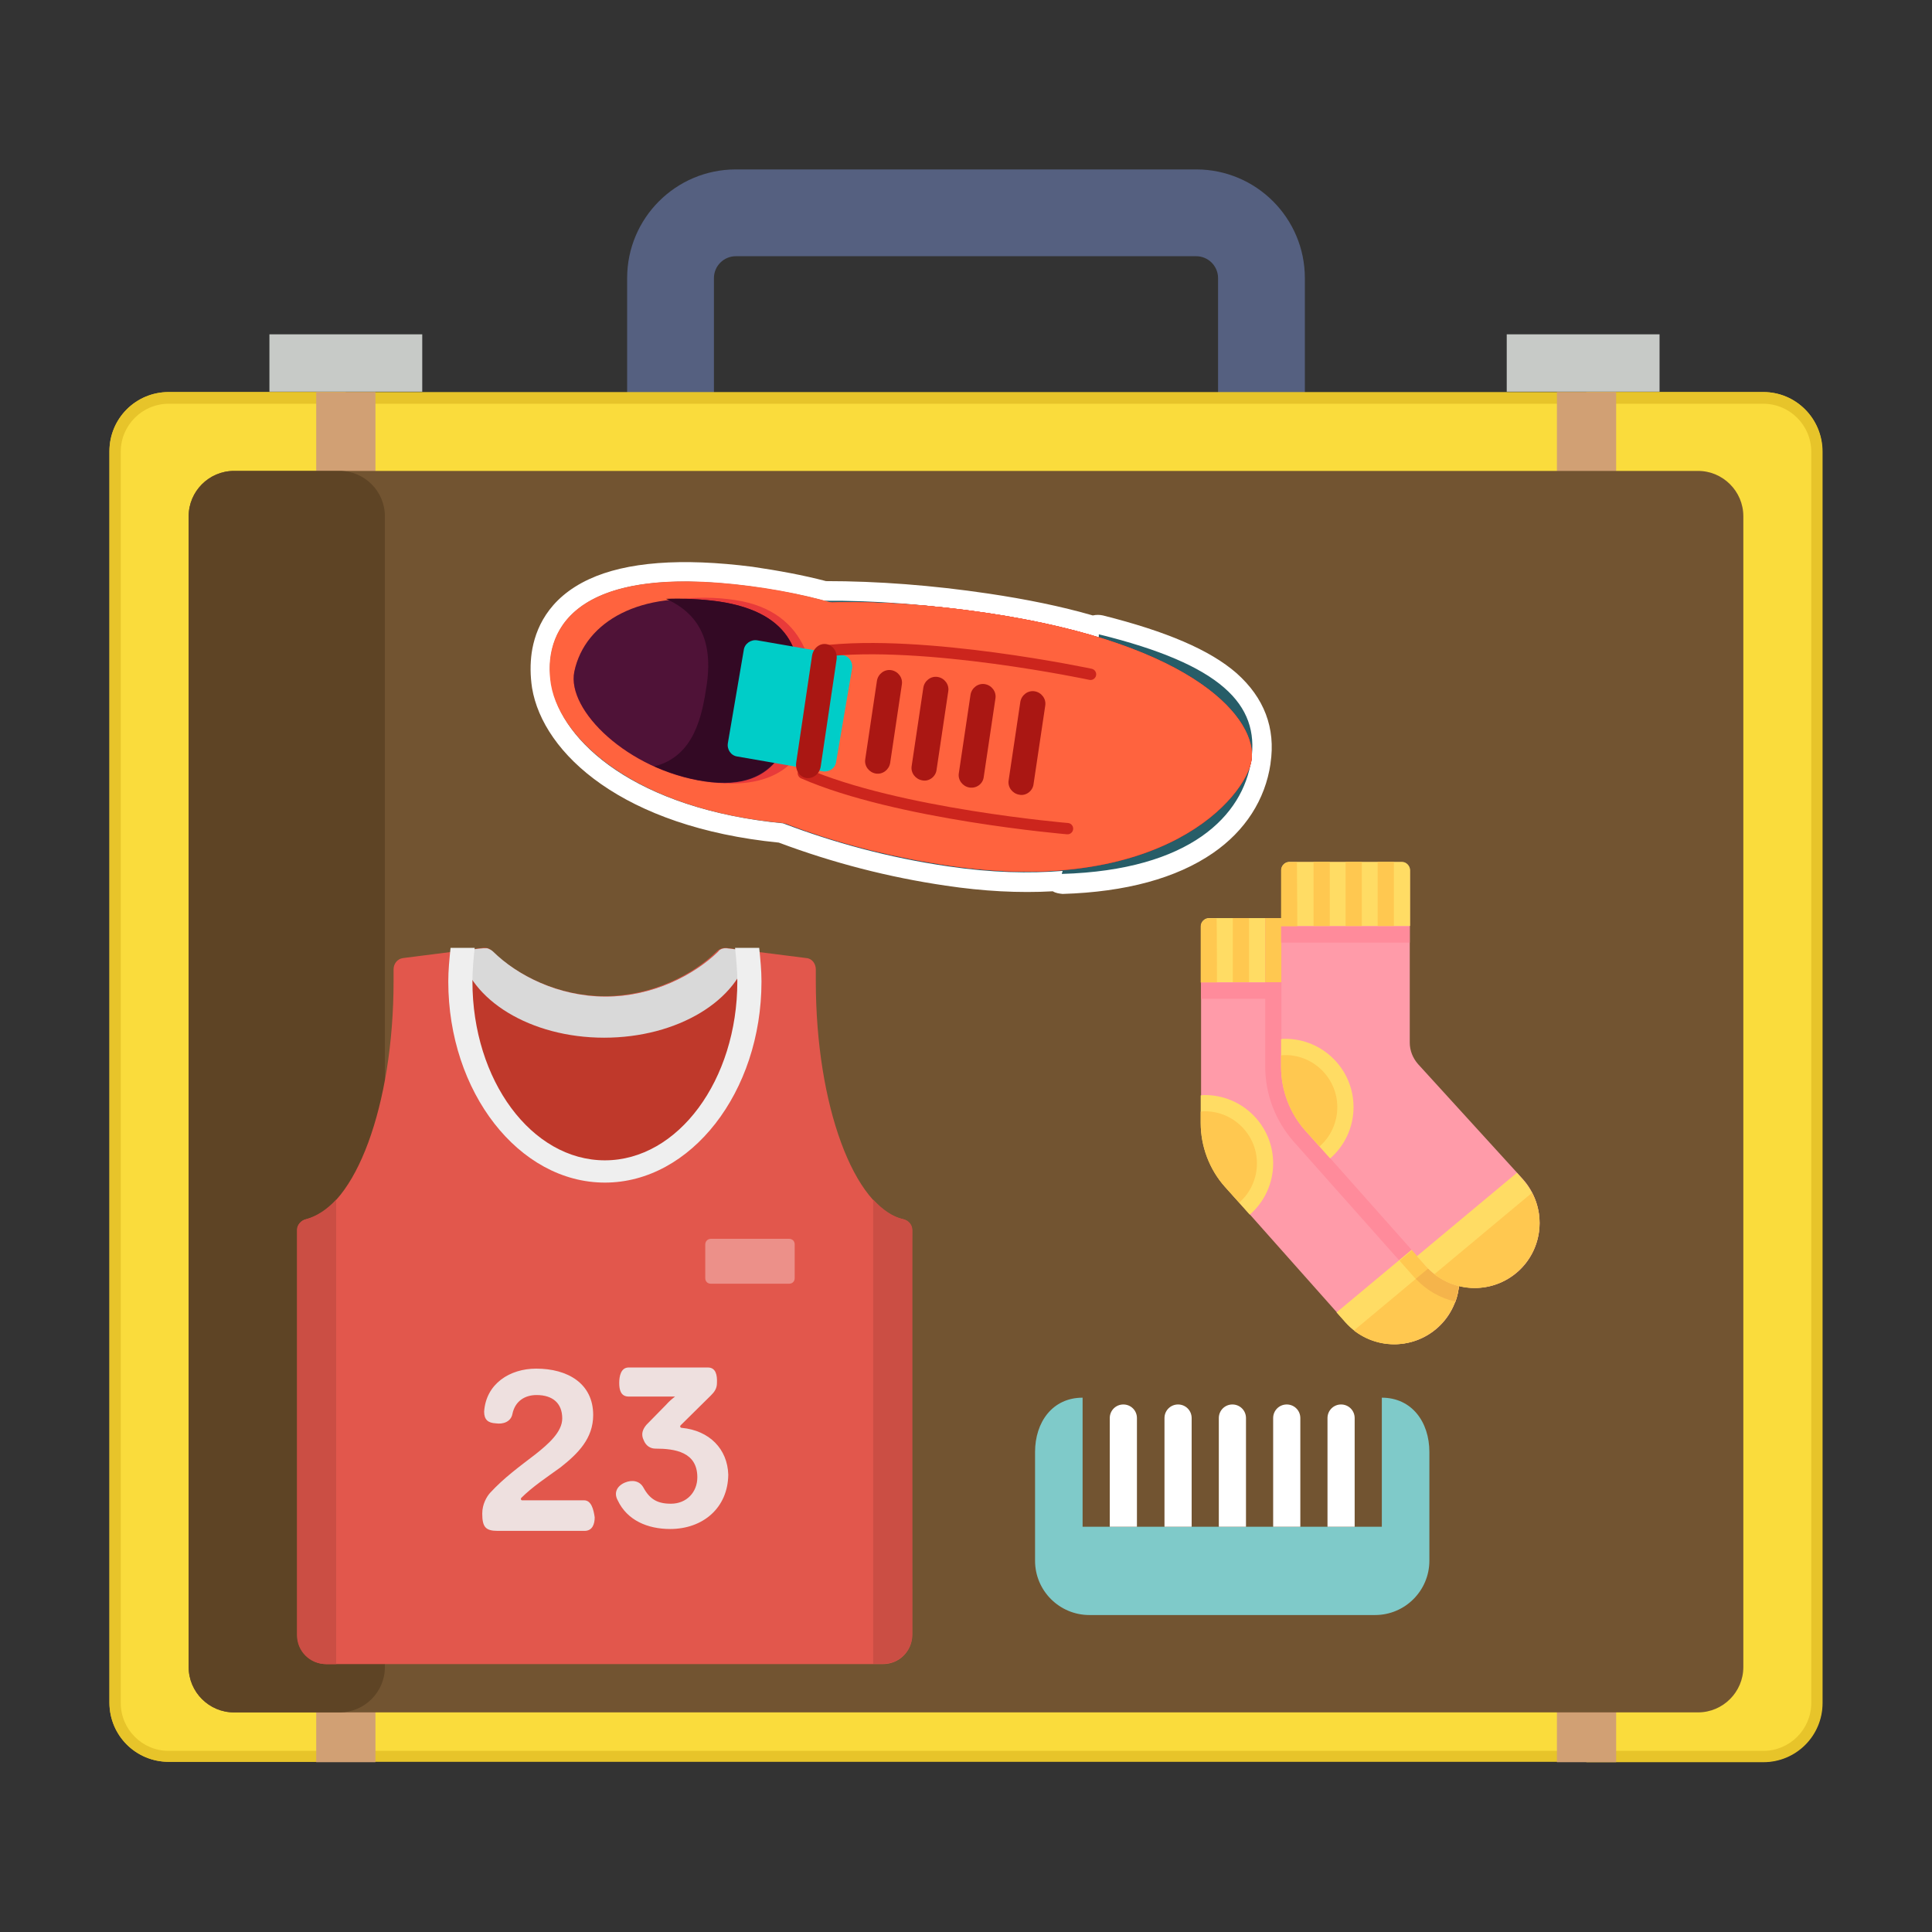 <?xml version="1.0" encoding="utf-8"?>
<!-- Generator: Adobe Illustrator 22.1.0, SVG Export Plug-In . SVG Version: 6.00 Build 0)  -->
<svg version="1.1" id="Layer_1" xmlns="http://www.w3.org/2000/svg" xmlns:xlink="http://www.w3.org/1999/xlink" x="0px" y="0px"
	 viewBox="0 0 512 512" style="enable-background:new 0 0 512 512;" xml:space="preserve">
<rect x="0" y="0" width="512" height="512" fill="#333333" stroke="none"/>
<style type="text/css">
	.st0{fill:#556080;}
	.st1{fill:#FADC3C;}
	.st2{fill:#E7C42A;}
	.st3{fill:#D1A074;}
	.st4{fill:#C7CAC7;}
	.st5{fill:#725431;}
	.st6{fill:#5E4425;}
	.st7{fill:#275D68;}
	.st8{fill:#FFFFFF;}
	.st9{fill:#CC2323;}
	.st10{fill:#FF633E;}
	.st11{fill:#E83A3A;}
	.st12{fill:#4F1237;}
	.st13{fill:#330924;}
	.st14{fill:#00CDC8;}
	.st15{fill:none;stroke:#CC251D;stroke-width:3;stroke-linecap:round;stroke-linejoin:round;stroke-miterlimit:10;}
	.st16{fill:#AA1713;}
	.st17{fill:#FF9BA9;}
	.st18{fill:#FFDC64;}
	.st19{fill:#FFC850;}
	.st20{fill:#FF8B9B;}
	.st21{fill:#F5B44B;}
	.st22{fill:#E2574C;}
	.st23{fill:#BF392B;}
	.st24{fill:#D9D9D9;}
	.st25{fill:#EFEFEF;}
	.st26{fill:#EC9089;}
	.st27{fill:#EEE0DF;}
	.st28{fill:#CB4E44;}
	.st29{fill:#7FCAC9;}
</style>
<g>
	<g>
		<path class="st0" d="M334.3,138.9c-6.4,0-11.5-5.1-11.5-11.5V73.7c0-3.2-2.6-5.8-5.8-5.8H195c-3.2,0-5.8,2.6-5.8,5.8v53.7
			c0,6.4-5.1,11.5-11.5,11.5s-11.5-5.1-11.5-11.5V73.7c0-15.9,12.9-28.8,28.8-28.8h122c15.9,0,28.8,12.9,28.8,28.8v53.7
			C345.8,133.8,340.6,138.9,334.3,138.9z"/>
	</g>
	<g>
		<path class="st1" d="M44.7,465.5c-7.8,0-14.2-6.4-14.2-14.2V119.7c0-7.8,6.4-14.2,14.2-14.2h422.5c7.8,0,14.2,6.4,14.2,14.2v331.6
			c0,7.8-6.4,14.2-14.2,14.2H44.7z"/>
		<g>
			<path class="st2" d="M467.3,107c7,0,12.7,5.7,12.7,12.7v331.6c0,7-5.7,12.7-12.7,12.7H44.7c-7,0-12.7-5.7-12.7-12.7V119.7
				c0-7,5.7-12.7,12.7-12.7H467.3 M467.3,103.9H44.7c-8.7,0-15.7,7-15.7,15.7v331.6c0,8.7,7,15.7,15.7,15.7h422.5
				c8.7,0,15.7-7,15.7-15.7V119.7C483,111,476,103.9,467.3,103.9L467.3,103.9z"/>
		</g>
	</g>
	<g>
		<path class="st1" d="M44.7,465.5c-7.8,0-14.2-6.4-14.2-14.2V119.7c0-7.8,6.4-14.2,14.2-14.2h45.4v360.1H44.7z"/>
		<g>
			<path class="st2" d="M88.6,107v357H44.7c-7,0-12.7-5.7-12.7-12.7V119.7c0-7,5.7-12.7,12.7-12.7H88.6 M91.6,103.9H44.7
				c-8.7,0-15.7,7-15.7,15.7v331.6c0,8.7,7,15.7,15.7,15.7h46.9V103.9L91.6,103.9z"/>
		</g>
	</g>
	<g>
		<path class="st1" d="M421.9,465.5V105.4h45.4c7.8,0,14.2,6.4,14.2,14.2v331.6c0,7.8-6.4,14.2-14.2,14.2H421.9z"/>
		<g>
			<path class="st2" d="M467.3,107c7,0,12.7,5.7,12.7,12.7v331.6c0,7-5.7,12.7-12.7,12.7h-43.8V107H467.3 M467.3,103.9h-46.9V467
				h46.9c8.7,0,15.7-7,15.7-15.7V119.7C483,111,476,103.9,467.3,103.9L467.3,103.9z"/>
		</g>
	</g>
	<rect x="83.8" y="103.9" class="st3" width="15.7" height="363.1"/>
	<rect x="412.6" y="103.9" class="st3" width="15.7" height="363.1"/>
	<rect x="399.3" y="88.6" class="st4" width="40.5" height="15.2"/>
	<rect x="71.4" y="88.6" class="st4" width="40.5" height="15.2"/>
	<path class="st5" d="M450,453.8H62c-6.6,0-12-5.4-12-12v-305c0-6.6,5.4-12,12-12h388c6.6,0,12,5.4,12,12v305
		C462,448.4,456.6,453.8,450,453.8z"/>
	<path class="st6" d="M90,453.8H62c-6.6,0-12-5.4-12-12v-305c0-6.6,5.4-12,12-12h28c6.6,0,12,5.4,12,12v305
		C102,448.4,96.6,453.8,90,453.8z"/>
</g>
<g>
	<g>
		<path class="st7" d="M334.2,201.7c-1.4,9.3-9.3,31.1-52.7,32.4c-0.7,0-1.3-0.2-1.8-0.7c-8.9,0.6-18.6,0.1-28.8-1.4
			c-14.9-2.2-29.7-6.1-44-11.3l-0.1,0c-39.9-3.8-60.6-22.3-63.3-38.8c-0.5-2.9-0.6-5.7-0.2-8.4c0.8-5.4,3.8-12.9,13.9-17.6
			c9.5-4.4,23.6-5.5,41.9-3.1c6.8,0.9,13.3,2.1,19.5,3.8c13.7,0,28.1,1.1,42.9,3.3c10.3,1.5,19.7,3.5,28.2,6c0.6-0.4,1.3-0.4,2-0.2
			C323.6,173.2,336.8,184.4,334.2,201.7L334.2,201.7L334.2,201.7z"/>
		<path class="st8" d="M146,173.8c1.8-11.9,13.7-23.6,52.9-18.4c7.2,1,13.6,2.2,19.5,3.8c13.2-0.1,27.8,1,42.9,3.3
			c11.6,1.7,21.5,4,29.9,6.5c0-0.3,0-0.6,0-0.9c32.5,8,42.6,18.6,40.4,33.3l0,0l0,0l0,0c-2.2,14.7-16.1,29.2-50.2,30.2
			c0-0.3,0.2-0.6,0.2-0.8c-8.7,0.7-18.8,0.5-30.3-1.2c-15.9-2.3-30.6-6.4-43.5-11.3l0,0c-0.1,0-0.2,0-0.2-0.1
			c-39.1-3.8-58.9-21.7-61.4-36.7C145.7,178.9,145.6,176.4,146,173.8 M140.9,173c-0.4,2.9-0.4,6,0.1,9.3c2.9,17.5,24.2,36.9,65.4,41
			c14.4,5.4,29.2,9.2,44.2,11.4c10,1.5,19.5,2,28.4,1.5c0.8,0.5,1.7,0.6,2.6,0.7c16.8-0.5,30.2-4.2,39.8-10.8
			c8.6-5.9,13.9-14.2,15.3-23.7l0-0.1c1.4-9.4-1.7-17.4-9-23.9c-7.1-6.2-18.7-11.1-35.4-15.3c-0.9-0.2-1.8-0.2-2.7,0
			c-8.3-2.4-17.6-4.3-27.7-5.8c-14.8-2.2-29.3-3.3-43-3.3c-6.1-1.6-12.7-2.8-19.5-3.8c-18.8-2.4-33.4-1.3-43.3,3.3
			C145.1,158.6,141.8,166.9,140.9,173L140.9,173z"/>
	</g>
	<g>
		<g>
			<path id="SVGCleanerId_1" class="st9" d="M261.3,162.4c-56.4-8.3-95.9,2.9-98.7,21.4c-1.5,10.2,32.4,37.3,88.8,45.6
				s78.8-18,80.3-28.1C333.1,191.1,317.7,170.7,261.3,162.4z"/>
		</g>
		<g>
			<path id="SVGCleanerId_1_1_" class="st9" d="M261.3,162.4c-56.4-8.3-95.9,2.9-98.7,21.4c-1.5,10.2,32.4,37.3,88.8,45.6
				s78.8-18,80.3-28.1C333.1,191.1,317.7,170.7,261.3,162.4z"/>
		</g>
	</g>
	<g>
		<path id="SVGCleanerId_1_2_" class="st10" d="M261.3,162.4c-56.4-8.3-95.9,2.9-98.7,21.4c-1.5,10.2,32.4,37.3,88.8,45.6
			s78.8-18,80.3-28.1C333.1,191.1,317.7,170.7,261.3,162.4z"/>
	</g>
	<path class="st10" d="M331.6,201.3c-0.3,2.2-1.7,5.3-4.2,8.5l-119.6,8.4c-33.1-12.5-46.3-27.1-45.2-34.4
		c2.7-18.5,42.3-29.8,98.7-21.4S333.1,191.1,331.6,201.3z"/>
	<path class="st10" d="M212.4,218.5c48,2.8,65.6-3.4,67.9-19c-5.1,34.5,6.9-32.6-81.5-44.2c-47.7-6.2-55,12.5-52.8,26.1
		C148.7,197,170.8,216.1,212.4,218.5z"/>
	<path class="st11" d="M194.7,159c-20.3-3-39.7,5.6-42.5,19c-2.1,10.2,14.2,26.1,34.6,29.1s27-6.8,28.5-17.2
		C216.7,179.6,215.1,162,194.7,159z"/>
	<path class="st12" d="M190.4,159.4c-20.3-3-35.4,5.1-38.2,18.6c-2.1,10.2,14.2,26.1,34.6,29.1s23.1-11.8,24.6-22.1
		C212.9,174.6,210.8,162.4,190.4,159.4z"/>
	<path class="st13" d="M187.3,181.4c1.2-8.3,0.2-17.8-10.8-22.7c4.6-0.2,9.4,0.1,14,0.7c20.3,3,22.3,15.2,20.8,25.5
		c-1.5,10.3-4.2,25.1-24.6,22.1c-4.3-0.6-8.9-2-13.3-3.9C184.1,200.4,186.1,189.5,187.3,181.4z"/>
	<g>
		<path class="st14" d="M200.7,169.7c-1.7-0.3-3.4,0.9-3.6,2.6l-4.2,24.6c-0.3,1.7,0.8,3.4,2.6,3.6l22.5,3.9
			c1.7,0.3,3.4-0.8,3.6-2.6l4.2-24.6c0.3-1.7-0.8-3.4-2.6-3.6L200.7,169.7z"/>
	</g>
	<path class="st15" d="M289,178.7c0,0-44.2-9.4-71.2-6.1"/>
	<path class="st15" d="M282.9,219.6c0,0-45.1-3.8-70-14.7"/>
	<path class="st16" d="M273.9,207.8l3.1-20.8c0.3-1.8-1-3.5-2.8-3.8l0,0c-1.8-0.3-3.5,1-3.8,2.8l-3.1,20.8c-0.3,1.8,1,3.5,2.8,3.8
		l0,0C271.9,211,273.7,209.6,273.9,207.8z"/>
	<path class="st16" d="M260.7,205.9l3.1-20.8c0.3-1.8-1-3.5-2.8-3.8l0,0c-1.8-0.3-3.5,1-3.8,2.8l-3.1,20.8c-0.3,1.8,1,3.5,2.8,3.8
		l0,0C258.8,209,260.5,207.7,260.7,205.9z"/>
	<path class="st16" d="M248.2,204l3.1-20.8c0.3-1.8-1-3.5-2.8-3.8l0,0c-1.8-0.3-3.5,1-3.8,2.8l-3.1,20.8c-0.3,1.8,1,3.5,2.8,3.8l0,0
		C246.2,207.2,248,205.8,248.2,204z"/>
	<path class="st16" d="M235.9,202.2l3.1-20.8c0.3-1.8-1-3.5-2.8-3.8l0,0c-1.8-0.3-3.5,1-3.8,2.8l-3.1,20.8c-0.3,1.8,1,3.5,2.8,3.8
		l0,0C233.9,205.3,235.6,204,235.9,202.2z"/>
	<path class="st16" d="M217.5,203.1l4.2-28.3c0.3-2-0.9-3.8-2.7-4.1l0,0c-1.8-0.3-3.5,1.1-3.8,3.1l-4.2,28.3c-0.3,2,0.9,3.8,2.7,4.1
		l0,0C215.5,206.4,217.2,205.1,217.5,203.1z"/>
</g>
<path class="st17" d="M382.3,327.4l-27.8-30.5c-1.4-1.6-2.2-3.6-2.2-5.7l0-45.7c0-1.2-1-2.1-2.1-2.1l-29.8,0c-1.2,0-2.1,1-2.1,2.1
	v52.1c0,6.2,2.3,12.3,6.4,16.9l31.9,35.9c6.4,7.2,17.5,7.8,24.6,1.3l0,0C388.1,345.3,388.6,334.5,382.3,327.4z"/>
<path class="st18" d="M350.2,243.3h-29.8c-1.2,0-2.1,1-2.1,2.1v14.9h34.1v-14.9C352.3,244.3,351.4,243.3,350.2,243.3z"/>
<g>
	<path class="st19" d="M322.5,260.4h-4.3v-14.9c0-1.2,1-2.1,2.1-2.1h2.1C322.5,243.3,322.5,260.4,322.5,260.4z"/>
	<rect x="326.7" y="243.3" class="st19" width="4.3" height="17"/>
</g>
<path class="st20" d="M382.3,327.4l-27.8-30.5c-1.4-1.6-2.2-3.6-2.2-5.7l0-26.5l0-4.3l0-14.9c0-1.2-1-2.1-2.1-2.1l-14.9,0v17h-17
	v4.3h17v18c0,7.3,2.7,14.3,7.5,19.8l31.9,35.9c2.9,3.3,6.8,5.6,11,6.6C387.8,339.1,386.7,332.4,382.3,327.4z"/>
<g>
	<path class="st18" d="M337.4,308.3c0-10-8.1-18.1-18.1-18.1c-0.4,0-0.7,0-1.1,0.1v7.3c0,6.2,2.3,12.3,6.4,16.9l6.6,7.4
		C335,318.6,337.4,313.7,337.4,308.3z"/>
	<path class="st18" d="M381.1,351.7L381.1,351.7c7-6.4,7.5-17.2,1.1-24.3l-1.5-1.7l-26.5,22.1l2.3,2.6
		C363,357.7,374,358.2,381.1,351.7z"/>
</g>
<g>
	<path class="st19" d="M319.3,294.5c-0.4,0-0.7,0-1.1,0.1v3c0,6.2,2.3,12.3,6.4,16.9l3.8,4.2c2.9-2.5,4.7-6.3,4.7-10.4
		C333.1,300.7,326.9,294.5,319.3,294.5z"/>
	<path class="st19" d="M381.1,351.7L381.1,351.7c5.9-5.4,7.2-14,3.6-20.7l-25.9,21.6C365.4,357.7,374.8,357.5,381.1,351.7z"/>
	<rect x="335.3" y="243.3" class="st19" width="4.3" height="17"/>
	<path class="st19" d="M380.8,325.8l-9.9,8.3l3.8,4.3c2.9,3.3,6.8,5.6,11,6.6c2.1-5.8,1.1-12.6-3.4-17.5L380.8,325.8z"/>
</g>
<path class="st21" d="M375.2,338.9c2.8,3,6.4,5.1,10.4,6c1.6-4.5,1.4-9.6-0.9-13.9L375.2,338.9z"/>
<path class="st17" d="M403.6,312.5L375.8,282c-1.4-1.6-2.2-3.6-2.2-5.7l0-45.7c0-1.2-1-2.1-2.1-2.1l-29.8,0c-1.2,0-2.1,1-2.1,2.1
	v52.1c0,6.2,2.3,12.3,6.4,16.9l31.9,35.9c6.4,7.2,17.5,7.8,24.6,1.3l0,0C409.4,330.4,409.9,319.6,403.6,312.5z"/>
<path class="st18" d="M371.5,228.4h-29.8c-1.2,0-2.1,1-2.1,2.1v14.9h34.1v-14.9C373.6,229.4,372.7,228.4,371.5,228.4z"/>
<g>
	<path class="st19" d="M343.8,245.5h-4.3v-14.9c0-1.2,1-2.1,2.1-2.1h2.1L343.8,245.5L343.8,245.5z"/>
	<rect x="348.1" y="228.4" class="st19" width="4.3" height="17"/>
	<rect x="356.6" y="228.4" class="st19" width="4.3" height="17"/>
	<rect x="365.1" y="228.4" class="st19" width="4.3" height="17"/>
</g>
<rect x="339.5" y="245.5" class="st20" width="34.1" height="4.3"/>
<g>
	<path class="st18" d="M358.7,293.4c0-10-8.1-18.1-18.1-18.1c-0.4,0-0.7,0-1.1,0.1v7.3c0,6.2,2.3,12.3,6.4,16.9l6.6,7.4
		C356.3,303.7,358.7,298.8,358.7,293.4z"/>
	<path class="st18" d="M402.4,336.8L402.4,336.8c7-6.4,7.5-17.2,1.1-24.3l-1.5-1.7l-26.5,22.1l2.3,2.6
		C384.3,342.7,395.3,343.3,402.4,336.8z"/>
</g>
<g>
	<path class="st19" d="M340.6,279.6c-0.4,0-0.7,0-1.1,0.1v3c0,6.2,2.3,12.3,6.4,16.9l3.8,4.2c2.9-2.5,4.7-6.3,4.7-10.4
		C354.4,285.8,348.2,279.6,340.6,279.6z"/>
	<path class="st19" d="M402.4,336.8L402.4,336.8c5.9-5.4,7.2-14,3.6-20.7l-25.9,21.6C386.7,342.8,396.1,342.6,402.4,336.8z"/>
</g>
<g>
	<path class="st22" d="M241.7,433.3c0,4.3-3.4,7.7-7.7,7.7H86.5c-4.1,0-7.7-3.4-7.7-7.7V325.9c0-1.3,1-2.5,2.4-2.8
		c12.9-3,23.1-30.1,23.1-63.1v-3.1c0-1.5,1-2.8,2.5-3l21.2-2.7c0.9-0.1,1.8,0.1,2.4,0.9c6.4,6.2,17.3,11.9,29.8,11.9
		c12.4,0,23.4-5.6,29.8-11.9c0.6-0.6,1.5-0.9,2.4-0.9l21.3,2.7c1.5,0.1,2.5,1.5,2.5,3v3.1c0,33,10.2,60.2,23.1,63.1
		c1.3,0.3,2.4,1.5,2.4,2.8C241.6,325.9,241.7,433.3,241.7,433.3z"/>
	<path class="st23" d="M160.3,310.5c21.3,0,38.5-22.5,38.5-50.4c0-2.8-0.1-5.5-0.4-8.1l-5.8-0.7c-0.9-0.1-1.8,0.1-2.4,0.9
		c-6.4,6.2-17.3,11.9-29.8,11.9s-23.4-5.6-29.8-11.9c-0.6-0.6-1.5-0.9-2.4-0.9l-5.8,0.7c-0.6,2.7-0.7,5.3-0.7,8.1
		C121.7,288,138.9,310.5,160.3,310.5z"/>
	<path class="st24" d="M121.9,252c2.5,13,18.7,23,38.2,23s35.7-9.9,38.4-23l-5.9-0.7h-0.7c-0.6,0.1-1.2,0.3-1.6,0.9
		c-6.4,6.2-17.3,11.9-29.8,11.9s-23.4-5.6-29.8-11.9c-0.4-0.4-1-0.7-1.6-0.9h-0.7C128.2,251.2,121.9,252,121.9,252z"/>
	<path class="st25" d="M194.8,251.2c0.3,3,0.6,5.9,0.6,8.9c0,26.1-15.7,47.4-35.1,47.4s-35.1-21.2-35.1-47.4c0-3.1,0.3-6.1,0.6-8.9
		h-6.4c-0.3,3-0.6,5.9-0.6,8.9c0,29.3,18.7,53.3,41.5,53.3s41.5-24,41.5-53.3c0-3-0.3-5.9-0.6-8.9
		C201.1,251.2,194.8,251.2,194.8,251.2z"/>
	<path class="st26" d="M188.4,328.3h20.7c0.9,0,1.5,0.6,1.5,1.5v8.9c0,0.9-0.6,1.5-1.5,1.5h-20.7c-0.9,0-1.5-0.6-1.5-1.5v-8.9
		C186.9,329,187.5,328.3,188.4,328.3z"/>
	<path class="st27" d="M154.8,397.6h-16.4c-0.4,0-0.4-0.4-0.3-0.6c3-3,6.8-5.5,10.4-8.1c4.7-3.7,8.7-7.7,8.7-13.9
		c0-8.4-6.8-12.3-15.1-12.3c-7,0-13.3,4-13.8,11.4c0,2.1,1,3,3.1,3.1c1.9,0.3,4-0.4,4.4-2.5c0.7-3.4,3.3-5,6.4-5
		c4.3,0,6.8,2.2,6.8,6.2c0,3.6-3.7,6.8-7.1,9.5c-4.3,3.3-8.3,6.2-12,10.2c-0.9,1-2.1,3-2.1,5.5c0,3.6,0.9,4.6,4.1,4.6h23
		c2.1,0,2.7-1.8,2.7-3.6C157.3,400,156.7,397.6,154.8,397.6L154.8,397.6z M180.7,378.4c-0.4,0-0.6-0.4-0.3-0.7l8-7.9
		c0.9-0.9,1.6-1.8,1.6-3.3c0.1-2.1-0.3-4.1-2.4-4.1h-21c-2.1,0-2.5,2.4-2.5,4.1c0,1.8,0.4,3.6,2.5,3.6h12.3
		c-0.9,0.7-1.6,1.3-2.4,2.2l-5.2,5.3c-1,1.2-1.5,2.5-0.7,4.1c0.6,1.5,1.8,2.2,3.1,2.2c5.2,0,11.1,0.9,11.1,7.6c0,3.9-2.8,7-7,7
		c-3.6,0-5.6-1.2-7.3-4.3c-1-1.8-3-2.1-4.9-1.3c-2.1,0.9-3,2.7-1.9,4.7c2.5,5.3,7.9,7.6,13.9,7.6c8.7,0,15.3-5.6,15.4-14.4
		C192.8,384,188,379.1,180.7,378.4z"/>
	<path class="st28" d="M81.1,323.1c-1.3,0.3-2.4,1.5-2.4,2.8v107.4c0,4.3,3.4,7.7,7.7,7.7h2.7V317.9
		C86.6,320.6,83.9,322.3,81.1,323.1z M239.4,323.1c-2.8-0.6-5.5-2.5-8-5.2v123h2.7c4.1,0,7.7-3.4,7.7-7.7V325.9
		C241.7,324.4,240.7,323.4,239.4,323.1z"/>
</g>
<path class="st29" d="M366.2,404.6h-79.3v-34.2c-8,0-12.6,6.5-12.6,14.4v28.8c0,8,6.5,14.4,14.4,14.4h75.7c8,0,14.4-6.5,14.4-14.4
	v-28.8c0-8-4.7-14.4-12.6-14.4V404.6z"/>
<g>
	<path class="st8" d="M323,404.6v-28.8c0-2,1.6-3.6,3.6-3.6s3.6,1.6,3.6,3.6v28.8l0,0H323L323,404.6z"/>
	<path class="st8" d="M308.6,404.6v-28.8c0-2,1.6-3.6,3.6-3.6s3.6,1.6,3.6,3.6v28.8l0,0H308.6L308.6,404.6z"/>
	<path class="st8" d="M294.1,404.6v-28.8c0-2,1.6-3.6,3.6-3.6s3.6,1.6,3.6,3.6v28.8l0,0H294.1L294.1,404.6z"/>
	<path class="st8" d="M351.8,404.6v-28.8c0-2,1.6-3.6,3.6-3.6s3.6,1.6,3.6,3.6v28.8l0,0H351.8L351.8,404.6z"/>
	<path class="st8" d="M337.4,404.6v-28.8c0-2,1.6-3.6,3.6-3.6s3.6,1.6,3.6,3.6v28.8l0,0H337.4L337.4,404.6z"/>
</g>
</svg>
